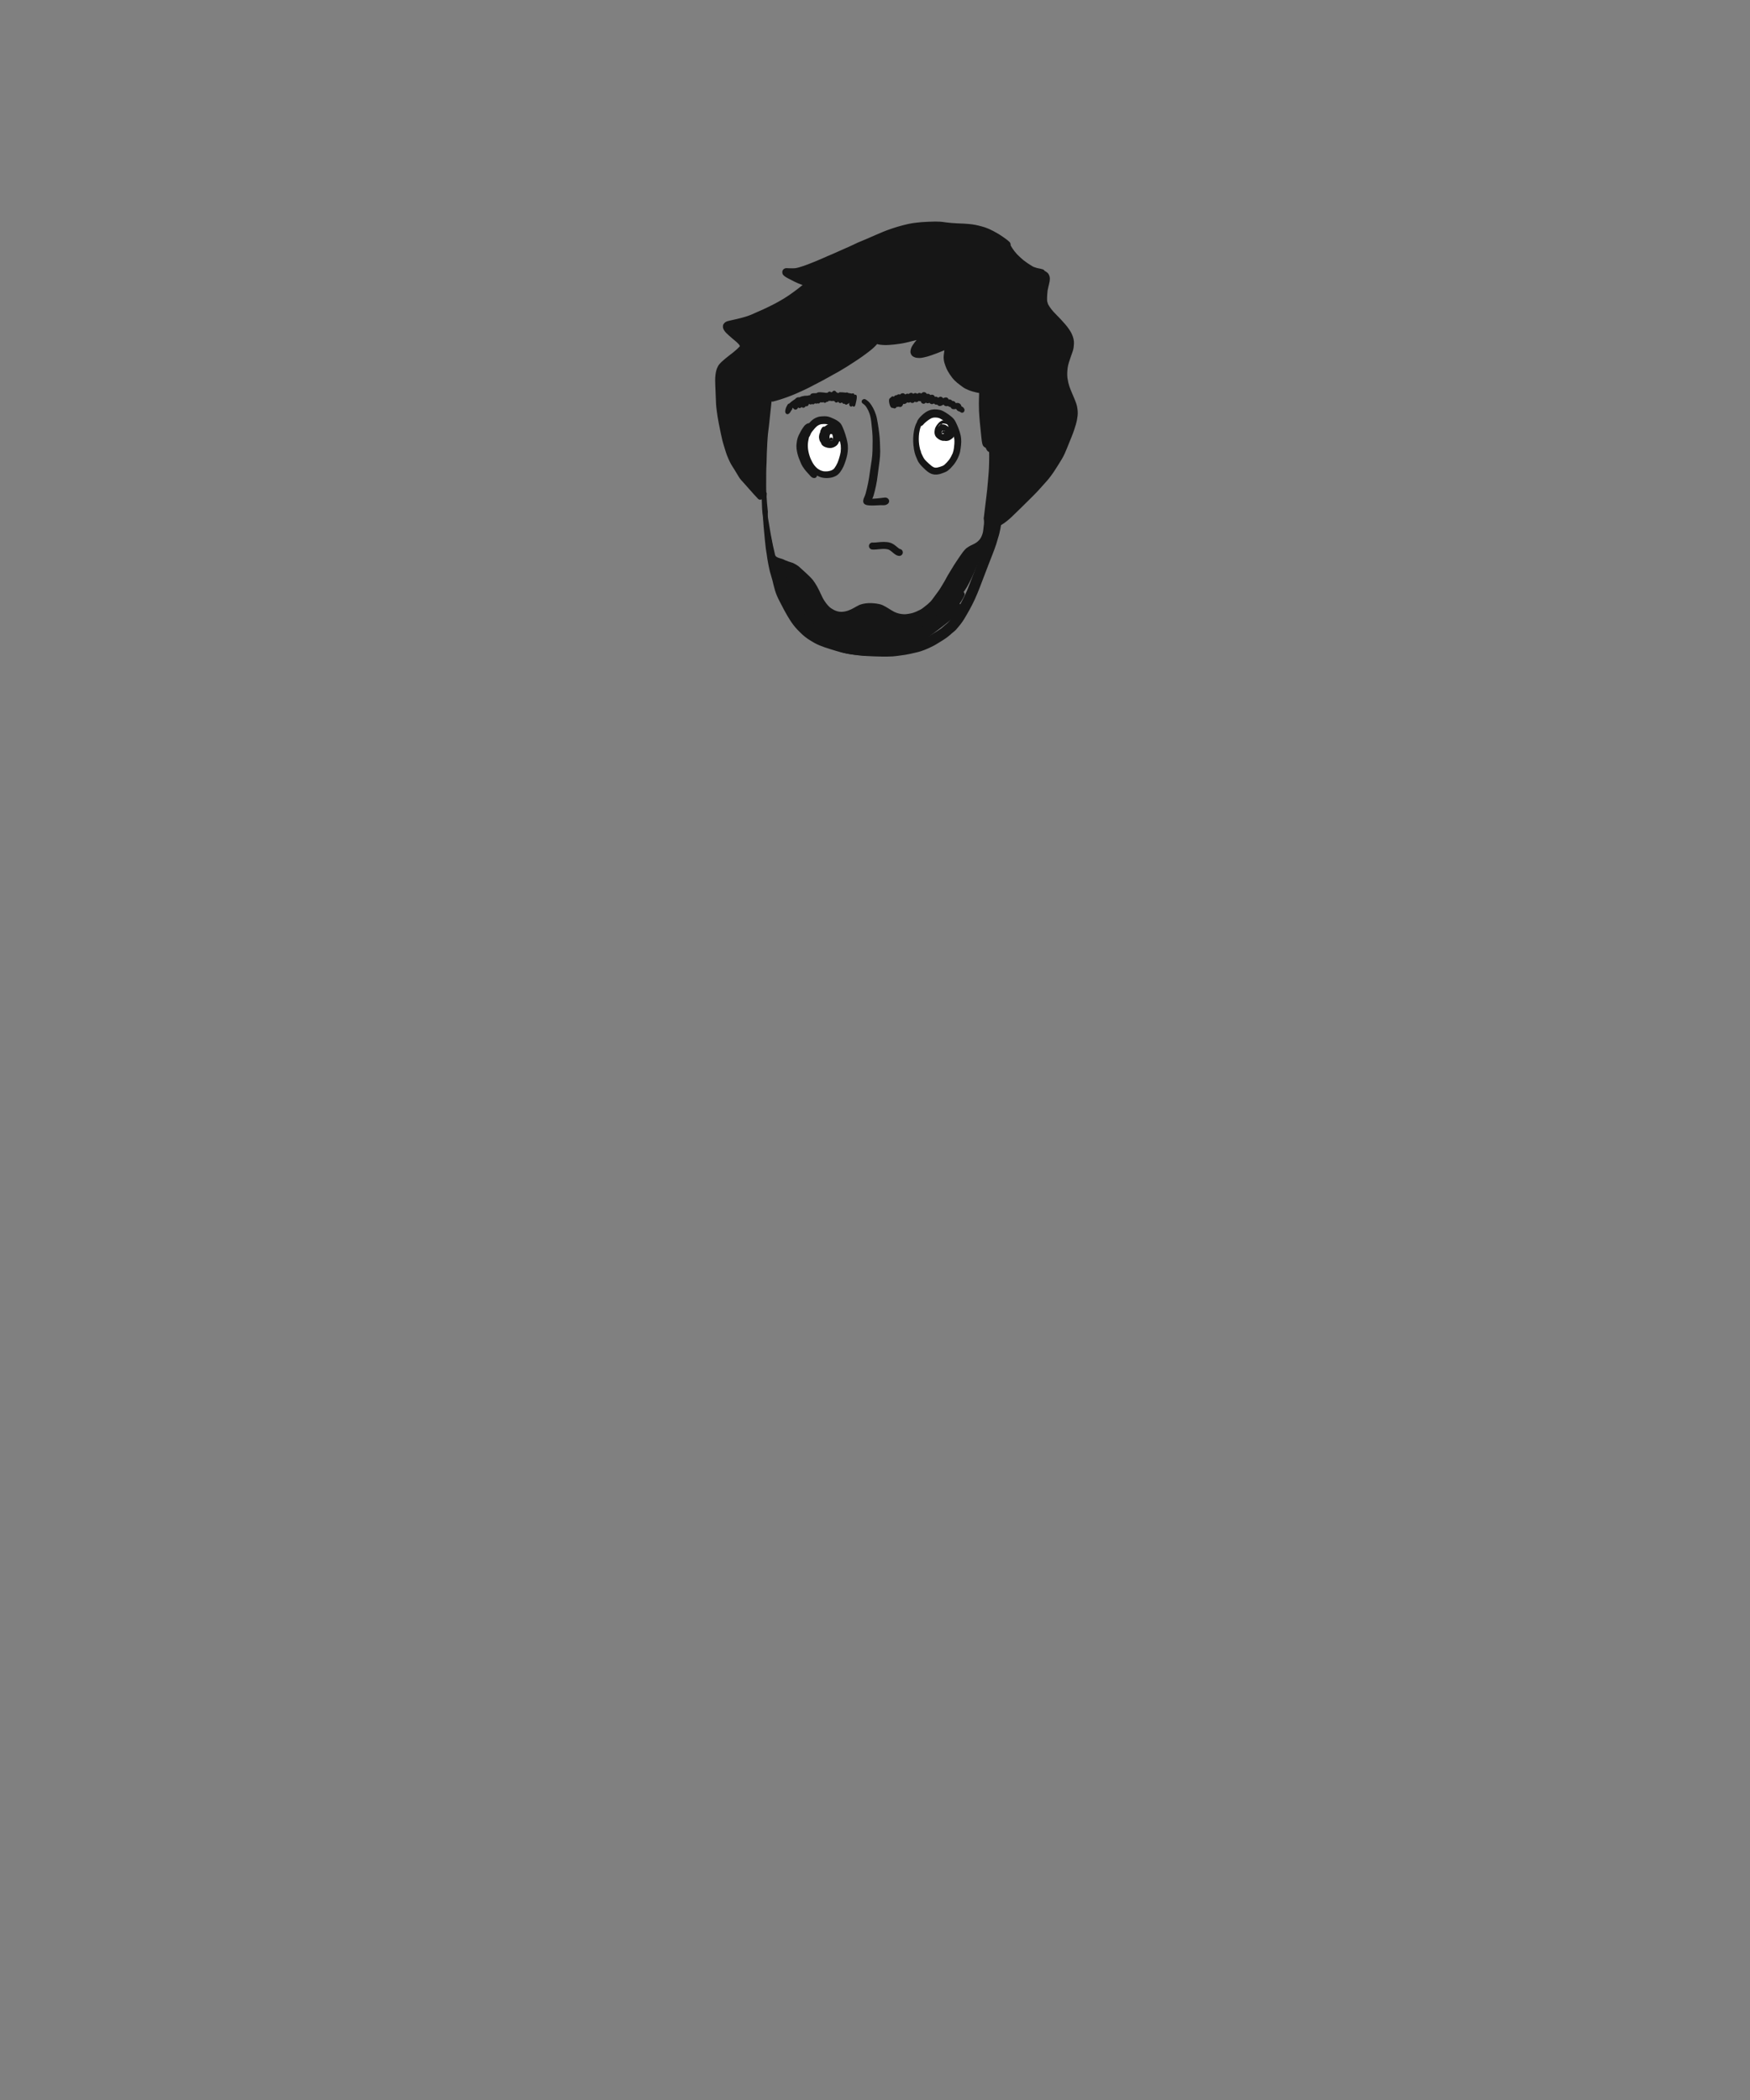 <?xml version="1.0" encoding="UTF-8"?>
<svg width="500px" height="600px" viewBox="0 0 500 600" version="1.1" xmlns="http://www.w3.org/2000/svg" xmlns:xlink="http://www.w3.org/1999/xlink">
    <rect x="0" y="0" width="500" height="600" fill="#808080" stroke="none"/>
    <!-- Generator: Sketch 63.1 (92452) - https://sketch.com -->
    <title>rollingeyes</title>
    <desc>Created with Sketch.</desc>
    <g id="rollingeyes" stroke="none" stroke-width="1" fill="none" fill-rule="evenodd">
        <ellipse id="Oval" fill="#FFFFFF" cx="267.5" cy="126" rx="6.5" ry="8"></ellipse>
        <ellipse id="Oval" fill="#FFFFFF" cx="235.5" cy="128" rx="6.5" ry="8"></ellipse>
        <g id="Group-22" transform="translate(204, 63)" fill="#161616">
            <path d="M68.22,53.236 C68.235,53.237 68.249,53.24 68.264,53.243 C68.249,53.241 68.233,53.239 68.218,53.237 C68.219,53.237 68.219,53.236 68.22,53.236 L68.22,53.236 Z M70.689,53.088 L70.718,53.102 C70.708,53.098 70.699,53.093 70.689,53.089 L70.689,53.088 Z M67.722,51.613 L67.722,51.613 C67.719,51.613 67.715,51.614 67.711,51.614 C67.715,51.614 67.719,51.613 67.722,51.613 L67.722,51.613 Z M55.797,51.027 L55.776,51.044 C55.783,51.038 55.79,51.032 55.797,51.027 L55.797,51.027 Z M59.554,49.157 C59.428,49.237 59.321,49.34 59.213,49.443 C59.134,49.378 59.044,49.328 58.947,49.3 C58.806,49.259 58.61,49.248 58.469,49.291 C58.361,49.323 58.183,49.424 58.088,49.522 C57.871,49.337 57.571,49.248 57.303,49.327 C57.184,49.362 57.05,49.439 56.95,49.527 C56.881,49.458 56.803,49.398 56.735,49.36 C56.525,49.243 56.296,49.204 56.071,49.289 C56.006,49.318 55.941,49.347 55.876,49.376 C55.808,49.431 55.74,49.488 55.673,49.546 C55.667,49.552 55.661,49.558 55.654,49.565 C55.529,49.499 55.383,49.463 55.246,49.478 C55.172,49.489 55.097,49.499 55.023,49.51 C54.942,49.546 54.863,49.582 54.782,49.62 C54.74,49.654 54.698,49.689 54.656,49.724 C54.643,49.706 54.629,49.688 54.616,49.67 C54.541,49.604 54.463,49.541 54.383,49.481 C54.189,49.332 53.87,49.324 53.645,49.39 C53.444,49.449 53.297,49.577 53.17,49.733 C53.053,49.679 52.934,49.663 52.801,49.658 C52.587,49.648 52.365,49.755 52.212,49.922 C52.111,49.904 52.005,49.908 51.901,49.937 C51.688,49.997 51.5,50.154 51.4,50.363 C51.195,50.167 50.845,50.213 50.658,50.411 C50.597,50.466 50.546,50.531 50.503,50.601 C50.499,50.611 50.495,50.621 50.492,50.631 C50.284,50.681 50.133,50.851 50.059,51.072 C49.974,51.328 49.997,51.603 50.029,51.868 C50.063,52.136 50.115,52.386 50.202,52.64 C50.268,52.837 50.346,53.027 50.446,53.208 C50.593,53.472 50.9,53.625 51.175,53.55 C51.289,53.636 51.408,53.689 51.56,53.689 C51.68,53.689 51.792,53.656 51.897,53.591 C51.997,53.528 52.076,53.443 52.135,53.336 C52.16,53.304 52.185,53.27 52.207,53.235 C52.216,53.237 52.225,53.239 52.235,53.24 C52.367,53.278 52.5,53.278 52.632,53.24 C52.683,53.225 52.729,53.205 52.772,53.181 C52.827,53.214 52.885,53.239 52.946,53.257 C53.088,53.298 53.233,53.298 53.375,53.257 C53.592,53.194 53.736,53.051 53.859,52.859 C53.957,52.71 54.02,52.542 54.074,52.371 C54.096,52.379 54.119,52.387 54.142,52.394 C54.369,52.462 54.574,52.413 54.779,52.304 C54.949,52.216 55.085,52.084 55.204,51.934 C55.206,51.934 55.208,51.936 55.21,51.937 C55.378,52.041 55.625,52.096 55.813,52.021 C55.916,51.98 56.017,51.943 56.108,51.883 C56.34,52.15 56.736,52.233 57.037,52.035 C57.158,51.956 57.26,51.862 57.351,51.758 C57.488,51.851 57.646,51.901 57.813,51.901 C58.06,51.901 58.281,51.764 58.463,51.597 C58.475,51.586 58.486,51.576 58.497,51.565 C58.619,51.624 58.747,51.64 58.883,51.633 C58.947,51.63 59.009,51.62 59.069,51.604 C59.076,51.643 59.084,51.683 59.094,51.723 C59.227,52.238 59.841,52.55 60.279,52.238 C60.371,52.173 60.459,52.104 60.546,52.032 C60.581,52.064 60.618,52.092 60.656,52.115 C60.853,52.24 61.053,52.245 61.272,52.202 C61.382,52.18 61.481,52.138 61.575,52.083 C61.721,52.314 61.956,52.456 62.22,52.463 C62.441,52.471 62.645,52.377 62.841,52.278 C62.96,52.443 63.137,52.556 63.325,52.607 C63.487,52.651 63.64,52.636 63.789,52.593 C63.935,52.836 64.181,52.986 64.468,53.004 C64.734,53.019 64.979,52.912 65.215,52.796 C65.342,52.733 65.466,52.666 65.59,52.598 C65.717,52.81 65.928,52.968 66.162,53.026 C66.4,53.085 66.64,53.059 66.871,52.993 C66.877,53 66.882,53.006 66.888,53.013 C66.975,53.108 67.163,53.231 67.289,53.256 C67.383,53.276 67.473,53.288 67.563,53.295 C67.603,53.389 67.657,53.475 67.727,53.55 C67.802,53.653 67.899,53.723 67.999,53.794 C68.207,53.941 68.475,53.922 68.71,53.905 C68.871,53.893 69.034,53.868 69.198,53.848 C69.208,53.874 69.221,53.9 69.235,53.925 C69.366,54.159 69.543,54.344 69.777,54.455 C69.949,54.535 70.125,54.586 70.3,54.651 C70.323,54.664 70.344,54.677 70.366,54.691 C70.37,54.696 70.375,54.7 70.378,54.705 C70.602,54.946 70.961,54.993 71.235,54.823 C71.56,54.618 71.691,54.138 71.488,53.788 C71.37,53.585 71.241,53.396 71.045,53.269 C70.934,53.194 70.811,53.141 70.689,53.088 C70.666,52.927 70.608,52.76 70.526,52.638 C70.386,52.43 70.23,52.289 69.999,52.2 C69.836,52.137 69.66,52.123 69.488,52.12 C69.34,52.119 69.191,52.134 69.042,52.153 C69.004,52.04 68.945,51.935 68.86,51.844 C68.692,51.665 68.435,51.562 68.199,51.559 C68.159,51.559 68.118,51.561 68.077,51.564 C67.856,51.206 67.441,51.041 67.05,51.135 C66.981,50.946 66.86,50.773 66.693,50.674 C66.559,50.595 66.421,50.532 66.265,50.538 C66.147,50.542 66.03,50.557 65.917,50.59 C65.75,50.639 65.589,50.715 65.431,50.798 C65.428,50.791 65.425,50.784 65.421,50.776 C65.342,50.587 65.112,50.425 64.936,50.373 C64.595,50.272 64.31,50.459 64.036,50.642 C63.978,50.569 63.911,50.506 63.834,50.458 C63.71,50.379 63.52,50.329 63.378,50.329 C63.278,50.329 63.19,50.35 63.104,50.381 C63.06,50.262 63.01,50.152 62.919,50.055 C62.825,49.954 62.657,49.839 62.526,49.804 C62.314,49.751 62.104,49.749 61.899,49.831 C61.871,49.842 61.843,49.854 61.815,49.866 C61.699,49.708 61.535,49.586 61.363,49.535 C61.171,49.479 60.971,49.496 60.786,49.565 C60.773,49.536 60.76,49.506 60.745,49.477 C60.605,49.192 60.288,49.038 59.982,49.038 C59.829,49.038 59.678,49.076 59.554,49.157 L59.554,49.157 Z" id="Fill-3"></path>
            <path d="M47.013,59.335 C47.016,59.352 47.018,59.368 47.02,59.385 C47.009,59.309 46.998,59.231 46.987,59.154 C46.996,59.215 47.004,59.275 47.013,59.335 M44.142,54.417 C44.156,54.446 44.17,54.475 44.183,54.505 C44.169,54.476 44.156,54.446 44.142,54.417 M42.412,51.224 C42.27,51.355 42.189,51.535 42.189,51.721 C42.189,51.887 42.262,52.11 42.412,52.217 C42.704,52.428 42.986,52.645 43.226,52.903 C43.592,53.363 43.88,53.863 44.126,54.384 C44.357,54.921 44.565,55.481 44.679,56.05 C44.726,56.292 44.775,56.532 44.824,56.774 C44.858,57.007 44.892,57.239 44.925,57.472 C44.923,57.453 44.92,57.435 44.917,57.416 C45.027,58.364 45.12,59.313 45.211,60.262 C45.299,61.175 45.32,62.092 45.323,63.007 C45.324,63.951 45.31,64.895 45.286,65.839 C45.263,66.723 45.167,67.598 45.051,68.476 C44.902,69.479 44.739,70.479 44.593,71.483 L44.635,71.195 C44.568,71.645 44.503,72.093 44.439,72.541 C44.453,72.445 44.468,72.35 44.482,72.252 C44.413,72.721 44.345,73.19 44.278,73.658 C44.131,74.577 43.939,75.49 43.73,76.4 C43.617,76.886 43.496,77.373 43.368,77.856 C43.265,78.245 43.13,78.614 42.97,78.982 C42.887,79.154 42.804,79.325 42.755,79.507 C42.734,79.578 42.718,79.652 42.702,79.723 C42.668,79.871 42.625,80.056 42.625,80.199 C42.623,80.575 42.817,80.944 43.183,81.133 C43.523,81.309 43.884,81.362 44.268,81.397 C44.82,81.449 45.371,81.438 45.924,81.413 C46.502,81.387 47.079,81.356 47.658,81.338 C47.922,81.331 48.187,81.343 48.451,81.347 C48.644,81.348 48.852,81.334 49.033,81.275 C49.331,81.18 49.464,81.095 49.709,80.915 C49.848,80.785 49.945,80.634 49.998,80.458 C50.078,80.191 50.036,79.9 49.885,79.659 C49.641,79.275 49.169,79.095 48.706,79.168 C48.309,79.198 47.916,79.255 47.521,79.309 C47.153,79.352 46.783,79.395 46.413,79.425 C46.016,79.456 45.619,79.491 45.222,79.506 C45.371,79.207 45.496,78.896 45.59,78.582 C45.86,77.672 46.082,76.754 46.274,75.828 C46.376,75.334 46.475,74.842 46.55,74.345 C46.635,73.779 46.707,73.213 46.785,72.647 C46.908,71.76 47.009,70.87 47.134,69.981 C47.259,69.093 47.372,68.203 47.436,67.308 C47.469,66.851 47.482,66.4 47.487,65.942 C47.49,65.494 47.46,65.042 47.446,64.593 C47.421,63.771 47.402,62.947 47.34,62.127 C47.268,61.191 47.146,60.265 47.013,59.335 C46.871,58.367 46.716,57.404 46.517,56.443 C46.373,55.749 46.13,55.061 45.854,54.405 C45.585,53.768 45.257,53.156 44.858,52.581 C44.671,52.312 44.457,52.057 44.228,51.815 C44.016,51.589 43.742,51.407 43.488,51.224 C43.32,51.105 43.171,51.019 42.949,51.019 C42.748,51.019 42.553,51.094 42.412,51.224" id="Fill-5"></path>
            <path d="M58.868,65.797 C58.938,65.897 59.024,65.985 59.122,66.057 C59.094,65.952 59.073,65.845 59.06,65.736 C58.996,65.756 58.932,65.777 58.868,65.797" id="Fill-7"></path>
            <g id="Group-11">
                <path d="M49.994,35.555 C50.147,35.541 50.301,35.531 50.455,35.52 C50.759,35.499 51.137,35.474 51.493,35.429 L51.546,35.421 C52.607,35.294 53.702,35.163 54.762,34.914 L54.801,34.904 C55.689,34.695 56.795,34.433 57.839,34.159 C57.854,34.155 57.869,34.15 57.884,34.147 C57.7,34.348 57.522,34.568 57.338,34.812 C56.943,35.33 56.57,35.847 56.327,36.472 C56.211,36.766 56.15,37.077 56.125,37.481 C56.114,37.613 56.161,37.827 56.21,37.981 C56.272,38.191 56.375,38.375 56.543,38.574 C56.783,38.86 57.094,38.983 57.423,39.113 C57.605,39.187 57.811,39.212 58.007,39.237 L58.103,39.248 C58.308,39.273 58.512,39.287 58.722,39.287 C59.116,39.284 59.481,39.211 59.833,39.14 L59.925,39.121 C60.223,39.062 60.551,38.983 60.955,38.872 C61.37,38.758 61.78,38.619 62.164,38.486 C62.768,38.275 63.336,38.065 63.905,37.846 C64.548,37.596 65.186,37.338 65.823,37.075 C65.733,37.644 65.677,38.1 65.637,38.546 C65.567,39.268 65.641,40.028 65.844,40.689 C66.025,41.283 66.201,41.773 66.399,42.228 C66.682,42.881 67.057,43.486 67.421,44.042 C67.863,44.713 68.32,45.281 68.82,45.775 C69.263,46.215 69.768,46.607 70.249,46.966 L71.004,47.533 C71.531,47.931 72.1,48.199 72.79,48.481 C73.534,48.782 74.32,48.984 74.923,49.125 C75.198,49.19 75.475,49.248 75.754,49.296 C75.747,49.553 75.738,49.818 75.729,50.082 L75.725,50.239 L75.713,50.6 L75.708,50.738 L75.704,50.867 C75.69,51.343 75.677,51.821 75.677,52.296 C75.676,53.007 75.687,53.682 75.714,54.361 C75.733,54.868 75.771,55.379 75.808,55.873 L75.835,56.227 C75.89,57.049 75.976,57.883 76.06,58.691 C76.106,59.123 76.15,59.549 76.191,59.974 C76.247,60.568 76.306,61.163 76.369,61.758 L76.384,61.906 C76.452,62.578 76.525,63.273 76.702,63.946 C76.82,64.401 77.178,64.784 77.64,64.946 C77.682,65.057 77.728,65.172 77.78,65.285 C77.925,65.605 78.188,66.017 78.603,66.153 L78.605,66.281 L78.613,66.415 C78.64,67.131 78.626,67.859 78.613,68.565 L78.613,68.615 L78.605,69.041 C78.588,70.086 78.552,70.961 78.494,71.794 C78.461,72.247 78.423,72.701 78.383,73.155 L78.365,73.357 C78.332,73.743 78.298,74.128 78.272,74.516 C78.158,76.137 77.955,77.776 77.761,79.363 L77.7,79.87 C77.572,80.837 77.458,81.805 77.345,82.774 C77.269,83.424 77.193,84.074 77.114,84.722 C77.097,84.832 77.078,84.945 77.058,85.059 C77.101,85.309 77.125,85.564 77.143,85.814 C77.191,86.47 77.098,87.116 77.004,87.764 C76.955,88.216 76.92,88.679 76.825,89.12 C76.732,89.549 76.565,89.951 76.391,90.352 C76.088,91.05 75.552,91.586 74.942,92.022 C74.461,92.365 73.902,92.579 73.377,92.844 C72.949,93.058 72.533,93.322 72.141,93.603 C71.764,93.933 71.442,94.309 71.128,94.701 C70.531,95.502 69.986,96.34 69.423,97.165 C68.818,98.045 68.266,98.956 67.714,99.868 C67.406,100.379 67.086,100.884 66.786,101.4 C66.498,101.894 66.242,102.405 65.964,102.905 C65.682,103.414 65.367,103.909 65.067,104.407 C64.787,104.872 64.512,105.338 64.196,105.779 C63.732,106.432 63.249,107.07 62.771,107.716 C62.482,108.107 62.205,108.531 61.86,108.876 C61.592,109.146 61.317,109.408 61.028,109.654 C60.641,109.986 60.234,110.293 59.83,110.605 C59.561,110.813 59.292,111.021 58.988,111.177 C58.275,111.544 57.533,111.893 56.765,112.122 C56.431,112.221 56.086,112.303 55.743,112.355 C55.256,112.429 54.762,112.517 54.269,112.496 C53.304,112.456 52.367,112.249 51.5,111.816 C50.93,111.53 50.399,111.178 49.859,110.841 C49.293,110.488 48.716,110.157 48.113,109.878 C47.863,109.781 47.61,109.691 47.351,109.628 C47.031,109.549 46.704,109.494 46.378,109.444 C45.902,109.387 45.427,109.341 44.948,109.32 C44.394,109.294 43.847,109.33 43.298,109.395 C42.723,109.481 42.167,109.598 41.621,109.802 C41.092,110.046 40.594,110.335 40.088,110.626 C38.946,111.28 37.717,111.8 36.381,111.81 C35.61,111.816 34.881,111.596 34.202,111.24 C33.698,110.976 33.202,110.656 32.804,110.247 C32.314,109.745 31.871,109.17 31.493,108.58 C31.076,107.931 30.765,107.229 30.437,106.533 C30.121,105.854 29.804,105.176 29.431,104.526 C29.083,103.919 28.705,103.334 28.298,102.768 C27.649,101.999 26.929,101.303 26.186,100.625 C25.833,100.302 25.473,99.991 25.124,99.666 C24.821,99.383 24.524,99.098 24.208,98.833 C23.939,98.639 23.668,98.442 23.378,98.28 C23.112,98.129 22.844,97.989 22.57,97.854 C22.138,97.693 21.702,97.569 21.262,97.427 C20.673,97.237 20.117,96.972 19.557,96.717 C18.747,96.45 17.844,96.362 17.347,95.555 C17.081,95.124 16.997,94.589 16.911,94.095 C16.735,93.073 16.588,92.048 16.385,91.03 C16.174,89.97 15.876,88.929 15.667,87.869 C15.53,87.177 15.439,86.482 15.362,85.78 C15.309,85.305 15.326,84.83 15.342,84.354 C15.353,83.99 15.354,83.621 15.396,83.258 C15.208,81.654 15.066,79.922 14.948,77.816 C14.905,77.056 14.906,76.283 14.907,75.534 L14.909,74.85 C14.906,73.903 14.907,72.956 14.92,72.007 C14.93,71.076 14.97,70.143 15.013,69.271 C15.039,68.716 15.05,68.16 15.061,67.603 L15.067,67.326 C15.073,67.047 15.081,66.77 15.089,66.492 C15.119,65.503 15.165,64.528 15.226,63.592 L15.259,63.065 L15.265,62.96 C15.311,62.253 15.357,61.524 15.436,60.805 C15.646,59.289 15.804,57.774 15.955,56.309 L15.964,56.23 L15.976,56.115 L16.013,55.751 C16.152,54.403 16.292,53.055 16.445,51.707 C16.513,51.737 16.597,51.75 16.684,51.75 C16.762,51.75 16.839,51.74 16.918,51.719 C18.738,51.238 20.513,50.653 22.193,49.982 C22.948,49.684 23.753,49.336 24.728,48.887 L24.811,48.85 C25.567,48.506 26.426,48.117 27.223,47.701 L30.953,45.758 C31.636,45.403 32.319,45.017 32.978,44.644 C33.32,44.449 33.662,44.256 34.004,44.066 C34.177,43.972 34.351,43.877 34.524,43.785 C34.936,43.561 35.336,43.346 35.719,43.117 L36.692,42.534 L37.664,41.951 C38.027,41.736 38.387,41.502 38.737,41.274 L38.797,41.234 L39.018,41.092 L39.372,40.861 C39.702,40.651 40.028,40.437 40.354,40.223 L40.551,40.094 L40.961,39.825 C41.851,39.242 42.796,38.568 43.935,37.703 C44.426,37.328 44.948,36.922 45.441,36.488 C45.869,36.112 46.256,35.694 46.546,35.374 L46.577,35.338 L46.612,35.3 C47.097,35.465 47.623,35.516 48.21,35.561 C48.487,35.582 48.772,35.594 49.057,35.594 C49.347,35.594 49.662,35.58 49.994,35.555 M62.89,0.311 C61.799,0.324 60.643,0.374 59.351,0.465 C58.874,0.498 58.384,0.555 57.953,0.606 L57.799,0.624 C57.186,0.696 56.461,0.79 55.722,0.942 C54.638,1.163 53.555,1.47 52.508,1.767 L52.43,1.788 C52.052,1.895 51.665,2.023 51.299,2.145 L50.874,2.285 C50.423,2.43 49.951,2.595 49.431,2.788 C48.634,3.083 47.835,3.427 47.064,3.76 L46.562,3.976 C46.495,4.006 46.429,4.034 46.36,4.062 L46.324,4.077 C45.86,4.275 45.408,4.475 44.955,4.672 L44.817,4.733 L43.861,5.153 C42.94,5.529 42.027,5.915 41.112,6.303 C40.896,6.394 40.686,6.496 40.475,6.6 C40.306,6.68 40.173,6.746 40.036,6.811 L39.631,7.001 C39.321,7.148 39.012,7.293 38.7,7.434 C38.219,7.649 37.735,7.861 37.252,8.073 L37.065,8.155 L36.079,8.59 L35.42,8.885 C34.805,9.162 34.189,9.438 33.57,9.704 C33.57,9.704 33.53,9.719 33.527,9.719 L33.495,9.747 L33.494,9.745 L33.445,9.764 L33.448,9.763 L33.373,9.786 L32.954,9.966 L33.012,9.947 L32.764,10.046 L32.644,10.094 C32.548,10.132 32.451,10.171 32.359,10.216 L32.21,10.281 L32.174,10.297 L32.14,10.322 L32.138,10.32 C31.423,10.616 30.722,10.923 30.022,11.23 L29.377,11.513 C28.565,11.84 27.754,12.165 26.942,12.487 C26.677,12.593 26.406,12.687 26.134,12.783 L26.055,12.812 C25.903,12.864 25.751,12.92 25.598,12.975 C24.71,13.297 23.917,13.513 23.174,13.632 C22.954,13.652 22.719,13.661 22.431,13.661 C22.229,13.661 22.027,13.656 21.825,13.652 L21.75,13.65 L21.583,13.646 L21.415,13.642 L21.247,13.637 L21.048,13.627 C20.932,13.619 20.83,13.613 20.729,13.613 C20.562,13.613 20.433,13.632 20.323,13.671 C20.006,13.782 19.795,13.946 19.656,14.188 C19.482,14.486 19.498,14.781 19.545,15.054 C19.638,15.629 20.249,15.997 20.652,16.241 C20.821,16.345 20.997,16.441 21.173,16.535 L21.378,16.646 C21.874,16.917 22.4,17.188 23.037,17.496 C23.731,17.836 24.357,18.103 24.954,18.31 C25.077,18.353 25.201,18.392 25.324,18.431 L24.9,18.762 C24.621,18.986 24.339,19.21 24.058,19.433 C22.472,20.644 20.574,22.031 18.518,23.142 C18.345,23.235 18.173,23.331 18,23.427 L17.925,23.468 C17.604,23.644 17.274,23.827 16.94,23.992 C16.309,24.303 15.68,24.615 15.049,24.928 C14.381,25.256 13.697,25.557 12.933,25.889 C12.649,26.013 12.365,26.138 12.082,26.264 C11.669,26.446 11.275,26.621 10.881,26.8 C10.429,26.988 9.961,27.185 9.482,27.342 C8.955,27.514 8.411,27.662 7.885,27.806 L7.743,27.844 C6.981,28.05 6.185,28.227 5.484,28.381 L5.293,28.424 L4.677,28.563 L4.534,28.594 C4.094,28.694 3.641,28.796 3.255,29.045 C3.049,29.176 2.92,29.347 2.783,29.528 L2.719,29.612 C2.573,29.805 2.555,30.084 2.549,30.33 C2.539,30.629 2.652,30.971 2.891,31.374 C3.049,31.643 3.266,31.884 3.475,32.11 C3.661,32.308 3.861,32.491 4.085,32.691 L4.373,32.947 C4.629,33.175 4.885,33.403 5.145,33.629 C5.323,33.785 5.506,33.936 5.689,34.086 L5.748,34.135 C5.925,34.282 6.103,34.428 6.275,34.581 C6.561,34.831 6.861,35.1 7.122,35.407 C7.207,35.527 7.286,35.648 7.357,35.778 C7.369,35.818 7.38,35.859 7.39,35.901 L7.342,35.982 C7.101,36.259 6.817,36.522 6.565,36.755 L6.47,36.843 C6.168,37.128 5.859,37.385 5.488,37.685 L5.074,38.004 L4.661,38.321 L4.618,38.353 L4.594,38.386 L4.592,38.382 L4.521,38.429 L4.478,38.466 C4.476,38.468 4.445,38.493 4.446,38.495 C3.769,39.013 2.896,39.701 2.107,40.443 C1.881,40.66 1.695,40.857 1.541,41.042 C1.217,41.433 1.018,41.842 0.802,42.374 C0.733,42.538 0.689,42.717 0.644,42.889 L0.613,43.022 C0.518,43.39 0.463,43.777 0.421,44.107 C0.29,45.122 0.329,46.167 0.366,47.178 L0.377,47.418 C0.393,47.872 0.414,48.324 0.436,48.776 C0.467,49.444 0.498,50.111 0.516,50.775 C0.533,51.464 0.557,52.031 0.592,52.553 C0.636,53.205 0.717,53.847 0.799,54.443 L0.847,54.812 C0.9,55.237 0.955,55.652 1.027,56.055 L1.332,57.786 C1.454,58.491 1.6,59.191 1.766,59.965 C1.85,60.359 1.933,60.751 2.012,61.144 C2.117,61.675 2.247,62.247 2.408,62.896 C2.513,63.321 2.643,63.751 2.769,64.167 L2.79,64.235 L2.911,64.632 C3.081,65.198 3.253,65.761 3.434,66.322 C3.605,66.854 3.815,67.398 4.098,68.034 C4.37,68.656 4.621,69.171 4.885,69.653 C5.043,69.945 5.229,70.228 5.408,70.502 L5.454,70.571 C5.554,70.723 5.652,70.874 5.746,71.027 C6.06,71.536 6.372,72.045 6.674,72.561 C6.963,73.057 7.289,73.619 7.708,74.104 C7.915,74.342 8.128,74.574 8.339,74.807 L8.408,74.881 C8.541,75.028 8.676,75.175 8.808,75.323 C9.237,75.804 9.662,76.286 10.088,76.77 C10.875,77.664 11.717,78.615 12.597,79.533 C12.75,79.69 12.96,79.779 13.188,79.779 C13.347,79.779 13.501,79.735 13.634,79.653 C13.64,79.902 13.655,80.155 13.671,80.409 L13.674,80.456 C13.69,80.695 13.705,80.933 13.72,81.173 C13.764,81.928 13.83,82.916 13.948,83.87 C14.018,84.438 14.085,85.007 14.15,85.575 L14.158,85.642 C14.314,86.972 14.476,88.347 14.683,89.693 L14.711,89.88 C14.835,90.707 14.964,91.562 15.129,92.402 C15.293,93.251 15.58,94.06 15.909,94.956 C16.241,95.857 16.579,96.755 16.925,97.65 C17.049,97.974 17.171,98.297 17.293,98.622 C17.494,99.164 17.693,99.696 17.909,100.225 C18.22,100.99 18.518,101.76 18.814,102.528 L18.914,102.783 C19.083,103.22 19.287,103.735 19.513,104.241 C19.705,104.674 19.933,105.093 20.152,105.483 C20.311,105.773 20.501,106.052 20.687,106.321 L20.887,106.614 C21.124,106.967 21.345,107.335 21.57,107.711 L21.689,107.909 C21.827,108.141 21.963,108.373 22.098,108.605 L22.192,108.764 C22.475,109.248 22.766,109.75 23.074,110.236 C23.876,111.502 24.771,112.736 25.636,113.928 C25.865,114.242 26.083,114.543 26.301,114.846 C26.817,115.564 27.421,116.392 28.077,117.149 C28.418,117.543 28.71,117.852 28.994,118.12 C29.271,118.38 29.557,118.635 29.981,118.999 C30.249,119.228 30.515,119.462 30.78,119.695 C31.897,120.677 33.05,121.687 34.378,122.399 C34.778,122.616 35.188,122.817 35.594,122.998 C35.876,123.125 36.164,123.234 36.431,123.335 C36.64,123.411 36.857,123.49 37.074,123.544 C37.936,123.757 38.838,123.901 39.634,124.03 L39.757,124.05 C41.68,124.361 43.653,124.394 45.561,124.425 L45.711,124.428 C45.818,124.43 45.925,124.43 46.033,124.43 C46.999,124.43 47.885,124.358 48.746,124.214 C49.673,124.055 50.521,123.856 51.336,123.604 C52.149,123.353 52.911,122.968 53.649,122.595 L54.116,122.36 L54.598,122.125 C55.223,121.821 55.869,121.505 56.478,121.138 C57.26,120.667 57.951,120.061 58.619,119.474 C59.104,119.046 59.626,118.64 60.132,118.248 L60.211,118.187 L60.369,118.066 C61.598,117.114 63.195,115.835 64.634,114.388 C65.117,113.9 65.588,113.381 66.043,112.881 L66.457,112.426 C66.969,111.863 67.357,111.38 67.68,110.906 L67.796,110.734 C68.077,110.319 68.33,109.944 68.603,109.583 L68.844,109.261 C69.007,109.059 69.173,108.86 69.336,108.661 L69.49,108.475 C70.487,107.268 71.518,106.019 72.313,104.635 C72.695,103.97 73.039,103.277 73.417,102.504 L73.577,102.175 C73.856,101.61 74.116,101.009 74.345,100.479 C74.47,100.189 74.597,99.898 74.725,99.61 C75.487,97.911 76.244,96.211 76.994,94.505 C77.461,93.445 77.812,92.564 78.098,91.733 C78.367,90.941 78.622,90.09 78.874,89.131 C78.975,88.747 79.076,88.362 79.176,87.977 C79.272,88.007 79.411,88.022 79.558,88.022 C79.733,88.022 79.889,87.999 79.997,87.96 C80.178,87.896 80.377,87.816 80.598,87.715 L80.676,87.68 L80.918,87.568 C81.369,87.366 81.889,87.126 82.35,86.826 C83.274,86.236 84.18,85.516 85.046,84.688 C86.771,83.038 88.478,81.35 90.079,79.762 L90.36,79.484 L90.397,79.446 C91.146,78.702 91.921,77.934 92.65,77.145 C93.495,76.228 94.329,75.289 95.103,74.411 C95.861,73.546 96.589,72.572 97.329,71.434 C98.086,70.267 98.754,69.204 99.37,68.184 C100.034,67.091 100.521,65.887 100.949,64.826 C101.101,64.453 101.25,64.079 101.399,63.705 L101.49,63.48 C101.735,62.866 101.979,62.252 102.232,61.642 C102.701,60.521 103.07,59.337 103.409,58.223 C103.619,57.527 103.766,56.782 103.882,55.807 C103.978,54.994 103.925,54.121 103.726,53.139 C103.597,52.513 103.365,51.897 103.135,51.321 C102.958,50.865 102.761,50.404 102.555,49.932 L102.409,49.594 L102.426,49.664 L102.397,49.577 C102.397,49.576 102.384,49.541 102.383,49.541 L102.326,49.4 C102.045,48.74 101.764,48.081 101.54,47.418 C101.308,46.736 101.137,45.996 100.988,45.017 C100.929,44.461 100.909,44.013 100.924,43.606 C100.939,43.161 100.976,42.679 101.042,42.088 C101.134,41.522 101.241,41.056 101.381,40.621 C101.549,40.076 101.733,39.519 101.927,38.966 L102.1,38.483 C102.252,38.067 102.403,37.644 102.537,37.225 C102.744,36.563 102.804,35.854 102.842,35.242 C102.899,34.333 102.677,33.367 102.167,32.288 C101.96,31.845 101.68,31.432 101.409,31.032 L101.377,30.986 C100.729,30.026 99.93,29.163 99.158,28.329 L99.127,28.296 L99.009,28.168 C98.402,27.515 97.935,27.033 97.497,26.602 C97.128,26.241 96.766,25.829 96.356,25.308 L96.296,25.227 C95.993,24.815 95.682,24.395 95.455,23.933 C95.327,23.589 95.237,23.277 95.178,22.978 C95.137,22.43 95.167,21.87 95.192,21.375 C95.211,20.971 95.247,20.537 95.305,20.051 C95.366,19.692 95.449,19.332 95.531,18.985 L95.548,18.917 L95.573,18.813 C95.603,18.681 95.636,18.551 95.668,18.421 L95.682,18.36 C95.759,18.044 95.839,17.718 95.891,17.395 C95.957,16.968 95.984,16.616 95.918,16.186 C95.876,15.927 95.783,15.665 95.621,15.361 C95.447,15.03 95.124,14.792 94.86,14.621 C94.735,14.54 94.605,14.468 94.472,14.401 C94.347,14.181 94.138,14.019 93.89,13.942 L93.826,13.923 C93.629,13.863 93.427,13.8 93.211,13.761 L93.04,13.73 L92.943,13.712 C92.802,13.685 92.661,13.66 92.521,13.627 C92.472,13.616 92.421,13.604 92.372,13.592 C92.287,13.568 92.202,13.546 92.116,13.523 C91.879,13.457 91.618,13.37 91.293,13.252 L91.209,13.203 L91.137,13.161 C91.006,13.086 90.874,13.011 90.744,12.935 C90.022,12.509 89.268,11.994 88.439,11.358 C87.881,10.901 87.36,10.405 86.969,10.025 C86.829,9.891 86.692,9.755 86.557,9.617 C86.317,9.349 86.088,9.076 85.857,8.788 C85.679,8.552 85.505,8.32 85.347,8.084 L85.275,7.976 L85.204,7.869 C85.101,7.681 84.978,7.461 84.836,7.253 C84.808,7.195 84.783,7.154 84.754,7.115 C84.795,6.709 84.658,6.329 84.391,6.099 C84.304,6.026 84.219,5.949 84.134,5.872 L83.949,5.706 C83.841,5.611 83.722,5.521 83.605,5.433 L83.411,5.286 C83.237,5.151 83.053,5.025 82.871,4.9 L82.702,4.783 L82.638,4.739 C82.217,4.449 81.741,4.119 81.252,3.824 C80.795,3.546 80.316,3.288 79.853,3.041 L79.698,2.96 C78.984,2.578 78.235,2.249 77.473,1.984 C77.225,1.895 76.967,1.824 76.717,1.755 L76.408,1.668 C75.823,1.5 75.226,1.37 74.772,1.272 C74.112,1.133 73.434,1.058 72.801,0.998 C71.896,0.912 70.979,0.874 70.094,0.838 L69.417,0.811 C68.411,0.769 67.351,0.678 66.269,0.542 L66.061,0.51 C65.565,0.437 65.068,0.363 64.579,0.337 C64.229,0.318 63.845,0.308 63.406,0.308 C63.234,0.308 63.063,0.309 62.89,0.311" id="Fill-9"></path>
            </g>
            <path d="M31.251,49.084 L31.251,49.084 C31.256,49.083 31.261,49.082 31.266,49.081 C31.261,49.082 31.256,49.083 31.251,49.084 M40.192,51.022 C40.196,51.028 40.199,51.032 40.202,51.037 C40.199,51.032 40.196,51.028 40.192,51.022 M38.837,48.127 C38.678,48.118 38.519,48.11 38.36,48.108 C38.161,48.105 37.962,48.105 37.763,48.107 C37.762,48.106 37.761,48.105 37.759,48.104 C37.664,48.037 37.561,48.005 37.451,48.005 C37.34,48.005 37.236,48.037 37.142,48.104 C37.135,48.109 37.129,48.114 37.123,48.118 C36.544,48.135 35.966,48.181 35.392,48.271 C35.302,48.285 35.23,48.306 35.161,48.385 C35.131,48.421 35.108,48.463 35.091,48.51 C34.995,48.532 34.9,48.559 34.805,48.587 C34.737,48.525 34.658,48.479 34.581,48.454 C34.517,48.433 34.441,48.423 34.365,48.428 C34.186,48.1 33.788,47.973 33.496,48.182 C33.428,48.227 33.364,48.28 33.306,48.342 C33.246,48.415 33.194,48.51 33.156,48.607 C33.068,48.607 32.979,48.63 32.898,48.672 C32.69,48.517 32.4,48.493 32.201,48.653 C32.08,48.752 31.966,48.85 31.885,48.997 C31.846,48.999 31.809,49.004 31.77,49.008 C31.713,49.015 31.655,49.022 31.599,49.03 C31.487,49.045 31.377,49.063 31.266,49.081 L31.283,49.078 L31.251,49.084 L31.251,49.084 C31.249,49.084 31.248,49.084 31.247,49.084 C31.248,49.084 31.249,49.084 31.251,49.084 C31.139,49.039 31.014,49.061 30.9,49.072 C30.796,49.08 30.692,49.085 30.588,49.091 C30.373,49.103 30.158,49.115 29.943,49.139 C29.81,49.154 29.677,49.18 29.545,49.204 C29.301,49.245 29.016,49.333 28.856,49.573 C28.835,49.576 28.814,49.579 28.793,49.583 C28.519,49.626 28.245,49.669 27.974,49.733 C27.698,49.796 27.367,49.886 27.205,50.187 C27.165,50.261 27.136,50.345 27.119,50.431 C26.993,50.458 26.867,50.491 26.743,50.536 C26.646,50.572 26.543,50.617 26.456,50.684 C26.383,50.693 26.31,50.706 26.237,50.717 C26.055,50.745 25.872,50.777 25.692,50.825 C25.534,50.867 25.38,50.924 25.225,50.977 C25.036,51.044 24.851,51.114 24.669,51.206 C24.559,51.261 24.456,51.316 24.357,51.392 C24.311,51.426 24.269,51.465 24.224,51.5 C24.191,51.501 24.158,51.502 24.125,51.503 C23.88,51.516 23.66,51.593 23.449,51.741 C23.279,51.86 23.141,52.03 23.042,52.229 C22.838,52.383 22.645,52.569 22.463,52.753 C22.361,52.855 22.26,52.956 22.16,53.058 C22.051,53.166 21.952,53.294 21.851,53.409 C21.775,53.493 21.71,53.593 21.643,53.687 C21.581,53.702 21.522,53.725 21.457,53.77 C21.357,53.841 21.241,53.966 21.183,54.088 C21.109,54.24 21.06,54.403 21.011,54.569 C20.971,54.701 20.928,54.832 20.889,54.965 C20.861,55.061 20.847,55.159 20.835,55.259 C20.821,55.393 20.802,55.527 20.795,55.662 C20.787,55.834 20.787,55.994 20.816,56.166 C20.864,56.46 21.06,56.711 21.305,56.792 C21.559,56.875 21.791,56.76 21.977,56.562 C22.071,56.462 22.149,56.319 22.221,56.198 C22.316,56.038 22.377,55.834 22.439,55.655 C22.443,55.644 22.447,55.633 22.451,55.622 C22.551,55.529 22.645,55.388 22.664,55.245 C22.677,55.134 22.689,55.056 22.682,54.965 L22.7,54.908 C22.716,54.87 22.735,54.835 22.754,54.8 C22.766,54.783 22.778,54.767 22.79,54.752 C22.881,54.838 22.974,54.923 23.072,55.001 C23.162,55.073 23.262,55.118 23.365,55.156 C23.425,55.164 23.482,55.173 23.542,55.183 C23.661,55.183 23.773,55.147 23.876,55.077 C23.947,55.039 24.005,54.977 24.06,54.911 C24.161,54.792 24.199,54.652 24.253,54.5 C24.261,54.477 24.268,54.454 24.275,54.432 C24.384,54.511 24.526,54.551 24.64,54.551 C24.817,54.551 24.988,54.467 25.113,54.319 C25.161,54.262 25.199,54.204 25.23,54.141 C25.3,54.2 25.38,54.244 25.477,54.268 C25.6,54.307 25.724,54.307 25.847,54.268 C26.013,54.214 26.181,54.075 26.262,53.889 C26.286,53.834 26.305,53.781 26.32,53.728 C26.367,53.742 26.417,53.75 26.471,53.75 C26.632,53.75 26.841,53.67 26.945,53.516 C27.028,53.391 27.125,53.276 27.153,53.113 C27.161,53.061 27.168,53.009 27.174,52.957 C27.178,52.937 27.182,52.916 27.186,52.896 C27.213,52.914 27.241,52.931 27.27,52.946 C27.319,52.972 27.369,52.996 27.418,53.02 C27.528,53.056 27.638,53.056 27.749,53.02 C27.851,52.987 27.946,52.921 28.021,52.833 C28.052,52.846 28.084,52.858 28.117,52.868 C28.405,52.958 28.694,52.79 28.818,52.485 C28.956,52.568 29.111,52.588 29.279,52.534 C29.359,52.51 29.438,52.46 29.507,52.394 C29.518,52.398 29.528,52.402 29.539,52.405 C29.698,52.457 29.887,52.434 30.029,52.328 C30.136,52.249 30.216,52.151 30.27,52.037 C30.287,52.033 30.304,52.029 30.321,52.023 C30.381,52.003 30.445,51.969 30.504,51.924 C30.713,52.031 30.96,51.959 31.132,51.789 C31.156,51.806 31.181,51.822 31.207,51.836 C31.255,51.86 31.304,51.884 31.352,51.908 C31.459,51.942 31.567,51.942 31.676,51.908 C31.777,51.874 31.867,51.811 31.942,51.722 C31.981,51.676 32.014,51.625 32.041,51.57 C32.166,51.581 32.302,51.536 32.403,51.467 C32.516,51.388 32.594,51.278 32.643,51.149 C32.764,51.2 32.912,51.196 33.025,51.159 C33.074,51.143 33.123,51.119 33.17,51.088 C33.372,51.193 33.612,51.153 33.793,51.007 C33.854,51.03 33.917,51.042 33.983,51.042 C34.069,51.042 34.15,51.022 34.227,50.983 C34.229,50.987 34.231,50.991 34.233,50.994 C34.287,51.101 34.358,51.185 34.448,51.249 C34.559,51.326 34.661,51.333 34.786,51.351 C34.892,51.351 34.992,51.318 35.083,51.254 C35.172,51.192 35.243,51.11 35.295,51.004 C35.296,51.004 35.296,51.003 35.296,51.002 C35.305,51.005 35.314,51.008 35.324,51.01 C35.342,51.037 35.359,51.063 35.378,51.089 C35.469,51.197 35.576,51.259 35.7,51.3 C35.937,51.38 36.177,51.286 36.341,51.088 C36.39,51.097 36.44,51.1 36.488,51.094 C36.503,51.117 36.52,51.139 36.537,51.159 C36.716,51.373 37.013,51.435 37.244,51.309 C37.347,51.43 37.486,51.502 37.636,51.502 C37.803,51.502 37.993,51.402 38.09,51.23 C38.225,51.195 38.333,51.094 38.414,50.954 C38.439,50.911 38.458,50.865 38.472,50.816 C38.485,50.81 38.497,50.803 38.509,50.795 C38.51,50.8 38.51,50.804 38.51,50.808 C38.513,51.037 38.53,51.314 38.646,51.507 C38.762,51.696 38.91,51.827 39.116,51.827 C39.301,51.827 39.468,51.714 39.567,51.538 C39.65,51.653 39.758,51.729 39.898,51.729 C39.975,51.729 40.04,51.7 40.105,51.655 C40.207,51.586 40.252,51.478 40.288,51.354 C40.32,51.237 40.322,51.101 40.333,50.979 C40.349,50.808 40.365,50.638 40.374,50.468 C40.382,50.275 40.391,50.082 40.4,49.891 C40.407,49.716 40.414,49.541 40.413,49.366 C40.41,49.104 40.379,48.853 40.31,48.605 C40.277,48.485 40.218,48.383 40.124,48.318 C40.021,48.247 39.923,48.247 39.811,48.27 C39.741,48.283 39.682,48.312 39.632,48.352 C39.624,48.344 39.616,48.337 39.609,48.33 C39.526,48.13 39.357,47.989 39.157,47.989 C39.038,47.989 38.926,48.041 38.837,48.127" id="Fill-12" transform="translate(30.602, 52.404) rotate(9) translate(-30.602, -52.404) "></path>
            <path d="M13.796,83.05 C13.792,83.016 13.787,82.981 13.782,82.947 C13.787,82.981 13.791,83.016 13.796,83.05 L13.796,83.05 Z M82.352,83.919 C82.35,83.912 82.348,83.907 82.347,83.902 C82.348,83.907 82.35,83.913 82.352,83.919 L82.352,83.919 Z M14.792,93.639 L14.78,93.548 L14.792,93.639 Z M14.819,93.839 C14.812,93.785 14.805,93.731 14.797,93.677 C14.796,93.665 14.794,93.652 14.792,93.639 C14.801,93.706 14.809,93.772 14.819,93.839 L14.819,93.839 Z M13.951,78.073 C13.871,78.927 13.796,79.78 13.769,80.638 C13.743,81.468 13.694,82.292 13.806,83.117 C13.803,83.095 13.8,83.073 13.796,83.05 C13.817,83.203 13.838,83.356 13.86,83.509 C14.065,85.185 14.104,86.874 14.286,88.553 C14.378,89.395 14.442,90.24 14.518,91.081 C14.596,91.949 14.685,92.814 14.797,93.677 C14.871,94.209 14.958,94.737 15.043,95.267 C15.128,95.786 15.188,96.308 15.272,96.827 C15.433,97.82 15.633,98.808 15.849,99.789 C16.074,100.806 16.436,101.787 16.69,102.796 C16.935,103.768 17.141,104.748 17.435,105.707 C17.75,106.737 18.175,107.719 18.674,108.672 C19.148,109.573 19.603,110.487 20.085,111.386 C20.347,111.878 20.629,112.362 20.906,112.845 C21.153,113.278 21.412,113.705 21.682,114.122 C22.31,115.094 22.998,116.041 23.803,116.874 C24.51,117.607 25.237,118.344 26.042,118.974 C26.515,119.341 26.992,119.681 27.506,119.987 C27.926,120.237 28.341,120.502 28.771,120.735 C30.634,121.744 32.7,122.292 34.709,122.924 C35.699,123.237 36.707,123.501 37.726,123.699 C38.895,123.926 40.078,124.05 41.26,124.192 C41.803,124.257 42.344,124.33 42.888,124.387 C43.445,124.445 44.007,124.455 44.565,124.477 C45.648,124.517 46.728,124.581 47.812,124.594 C48.892,124.608 49.972,124.617 51.05,124.544 C51.572,124.508 52.092,124.439 52.612,124.372 C53.277,124.285 53.941,124.194 54.605,124.094 C55.594,123.944 56.557,123.696 57.532,123.477 C58.063,123.359 58.591,123.234 59.109,123.063 C59.756,122.848 60.386,122.609 61.01,122.33 C61.487,122.118 61.962,121.901 62.43,121.67 C62.939,121.42 63.416,121.131 63.897,120.834 C64.814,120.267 65.755,119.723 66.621,119.078 C67.144,118.688 67.62,118.247 68.112,117.82 C68.481,117.499 68.891,117.213 69.214,116.844 C70.006,115.938 70.773,114.996 71.41,113.973 C71.709,113.494 71.989,113.004 72.271,112.517 C72.539,112.059 72.807,111.601 73.055,111.133 C73.571,110.166 74.093,109.192 74.54,108.19 C75.032,107.09 75.505,105.977 75.931,104.849 C76.341,103.77 76.748,102.687 77.17,101.612 C77.558,100.616 77.925,99.611 78.315,98.617 C78.718,97.591 79.129,96.571 79.516,95.539 C79.895,94.53 80.304,93.523 80.629,92.495 C80.796,91.964 80.943,91.429 81.103,90.896 C81.246,90.421 81.4,89.948 81.519,89.465 C81.76,88.492 81.943,87.508 82.093,86.515 C82.166,86.032 82.245,85.55 82.326,85.067 C82.364,84.847 82.395,84.626 82.415,84.403 C82.423,84.308 82.311,83.786 82.347,83.902 C82.243,83.549 81.993,83.194 81.661,83.023 C81.407,82.89 81.206,82.815 80.915,82.815 C80.653,82.815 80.373,82.89 80.147,83.023 C79.758,83.25 79.497,83.659 79.403,84.094 C79.302,84.556 79.232,85.03 79.167,85.498 C79.097,86.015 79.006,86.53 78.915,87.044 C78.832,87.514 78.725,87.979 78.617,88.444 C78.497,88.954 78.339,89.453 78.188,89.954 C78.04,90.448 77.907,90.947 77.751,91.439 C77.581,91.982 77.383,92.516 77.187,93.051 C76.827,94.041 76.457,95.029 76.075,96.012 C75.681,97.023 75.264,98.023 74.881,99.039 C74.47,100.13 74.041,101.216 73.631,102.308 C73.207,103.435 72.776,104.561 72.32,105.676 C72.051,106.301 71.77,106.92 71.468,107.531 C71.102,108.268 70.725,108.999 70.338,109.725 C69.989,110.38 69.602,111.014 69.229,111.655 C69.024,112.007 68.812,112.352 68.597,112.697 C68.399,113.015 68.164,113.314 67.94,113.613 C67.527,114.145 67.101,114.678 66.593,115.115 C66.328,115.344 66.052,115.563 65.788,115.793 C65.519,116.024 65.258,116.264 64.989,116.495 C64.115,117.128 63.182,117.677 62.264,118.244 C61.784,118.54 61.307,118.825 60.797,119.068 C60.328,119.29 59.857,119.508 59.384,119.721 C58.83,119.931 58.272,120.117 57.704,120.288 C57.149,120.454 56.572,120.553 56.01,120.692 C54.916,120.961 53.808,121.138 52.694,121.298 C52.272,121.354 51.849,121.409 51.425,121.448 C50.868,121.499 50.311,121.522 49.752,121.541 C49.222,121.558 48.69,121.541 48.159,121.536 C47.619,121.532 47.079,121.52 46.539,121.504 C45.98,121.487 45.422,121.454 44.863,121.426 C44.359,121.401 43.853,121.393 43.349,121.357 C42.796,121.318 42.249,121.255 41.698,121.185 C41.165,121.118 40.63,121.061 40.098,120.995 C40.082,120.994 40.067,120.992 40.051,120.99 C39.32,120.883 38.593,120.766 37.869,120.605 C37.102,120.433 36.342,120.23 35.592,119.993 C34.145,119.537 32.682,119.13 31.276,118.559 C31.056,118.463 30.837,118.366 30.623,118.256 C30.306,118.093 30.001,117.907 29.694,117.725 C29.142,117.397 28.591,117.077 28.071,116.7 C27.592,116.31 27.145,115.879 26.695,115.455 C26.2,114.99 25.728,114.489 25.293,113.97 C24.859,113.389 24.439,112.795 24.06,112.175 C23.615,111.446 23.194,110.701 22.768,109.959 C22.361,109.252 22.01,108.513 21.62,107.797 C21.269,107.152 20.903,106.514 20.604,105.842 C20.261,104.994 19.99,104.115 19.75,103.232 C19.473,102.216 19.113,101.22 18.76,100.229 C18.42,99.273 18.145,98.3 17.891,97.319 C17.771,96.857 17.644,96.395 17.535,95.93 C17.411,95.4 17.3,94.866 17.176,94.335 C16.947,93.356 16.723,92.378 16.548,91.388 C16.463,90.898 16.355,90.41 16.265,89.92 C16.168,89.395 16.08,88.868 15.986,88.344 C15.894,87.834 15.821,87.321 15.731,86.811 C15.644,86.316 15.556,85.822 15.481,85.327 C15.398,84.766 15.326,84.205 15.23,83.645 C15.155,83.199 15.037,82.762 14.965,82.315 C14.838,80.905 14.947,79.478 15.078,78.073 C15.106,77.767 14.799,77.509 14.515,77.509 C14.186,77.509 13.98,77.767 13.951,78.073 L13.951,78.073 Z" id="Fill-14"></path>
            <path d="M70.539,105.993 C70.373,106.037 70.174,106.153 70.07,106.305 C69.861,106.533 69.683,106.791 69.497,107.037 C69.372,107.202 69.245,107.366 69.12,107.53 C68.907,107.795 68.696,108.061 68.479,108.324 C68.196,108.665 67.923,109.02 67.627,109.351 C67.047,109.999 66.463,110.643 65.87,111.28 C65.207,111.745 64.539,112.208 63.894,112.696 C63.072,113.322 62.231,113.928 61.431,114.581 C60.953,114.971 60.474,115.361 59.996,115.752 C59.8,115.911 59.605,116.071 59.404,116.226 C59.136,116.433 58.924,116.652 58.722,116.924 C58.61,117.073 58.486,117.256 58.452,117.439 C58.45,117.446 58.449,117.454 58.448,117.461 C58.055,117.714 57.658,117.961 57.253,118.196 C57.029,118.325 56.807,118.461 56.58,118.585 C56.553,118.599 56.526,118.615 56.5,118.629 C56.363,118.624 56.225,118.639 56.092,118.674 C55.736,118.772 55.494,118.989 55.292,119.281 C55.16,119.468 55.082,119.675 55.002,119.886 C54.876,120.221 54.967,120.655 55.145,120.953 C55.326,121.259 55.634,121.497 55.984,121.588 C56.272,121.663 56.547,121.693 56.841,121.613 C57.021,121.563 57.219,121.483 57.38,121.404 C57.477,121.356 57.573,121.305 57.669,121.257 C57.862,121.159 58.048,121.04 58.234,120.927 C58.679,120.657 59.123,120.383 59.566,120.11 C60.359,119.619 61.121,119.087 61.877,118.542 C63.546,117.342 65.168,116.084 66.78,114.809 C67.246,114.438 67.713,114.073 68.163,113.686 C68.491,113.403 68.821,113.121 69.149,112.837 C69.677,112.381 70.194,111.901 70.556,111.301 C70.879,110.763 70.782,110.055 70.335,109.615 C70.279,109.559 70.219,109.51 70.157,109.467 C70.368,109.184 70.574,108.897 70.754,108.594 C71.055,108.089 71.397,107.583 71.587,107.024 C71.707,106.669 71.511,106.258 71.195,106.076 C71.064,106.001 70.915,105.962 70.764,105.962 C70.688,105.962 70.613,105.973 70.539,105.993" id="Fill-16"></path>
            <path d="M24.276,109.613 L24.276,109.613 C24.269,109.598 24.263,109.583 24.256,109.568 C24.263,109.583 24.269,109.598 24.276,109.613 M24.155,109.342 C24.162,109.356 24.168,109.371 24.174,109.385 C24.176,109.388 24.177,109.391 24.178,109.395 C24.171,109.377 24.163,109.359 24.155,109.342 M24.124,109.268 C24.136,109.296 24.149,109.324 24.16,109.352 C24.149,109.324 24.136,109.296 24.124,109.268 M20.82,99.114 C20.673,99.153 20.546,99.246 20.469,99.372 C20.382,99.516 20.388,99.648 20.41,99.804 C20.414,99.837 20.419,99.868 20.423,99.9 C20.425,99.914 20.427,99.927 20.429,99.941 C20.429,99.944 20.43,99.948 20.431,99.952 C20.43,99.951 20.43,99.949 20.43,99.948 C20.484,100.342 20.534,100.736 20.594,101.128 C20.667,101.617 20.771,102.102 20.869,102.586 C20.962,103.047 21.061,103.506 21.166,103.965 C21.136,103.909 21.105,103.853 21.074,103.797 C20.924,103.533 20.624,103.373 20.315,103.352 C20.255,103.275 20.193,103.199 20.131,103.123 C19.92,102.867 19.659,102.666 19.388,102.472 C19.145,102.297 18.841,102.219 18.543,102.207 C18.398,102.2 18.187,102.27 18.063,102.339 C17.883,102.44 17.757,102.601 17.698,102.792 C17.557,103.252 17.84,103.677 18.081,104.055 C19.035,105.559 20.09,107.002 21.133,108.448 C21.277,108.648 21.423,108.847 21.569,109.046 C21.585,109.075 21.602,109.103 21.619,109.131 C21.883,109.576 22.148,110.021 22.413,110.467 C22.522,110.651 22.628,110.841 22.737,111.027 C22.805,111.156 22.873,111.285 22.942,111.414 C23.093,111.699 23.253,111.982 23.416,112.262 C23.659,112.676 23.9,113.091 24.22,113.459 C24.286,113.536 24.375,113.595 24.473,113.636 C24.733,113.988 24.993,114.34 25.254,114.691 C25.405,114.896 25.578,115.089 25.742,115.285 C25.901,115.478 26.064,115.669 26.223,115.864 C26.39,116.066 26.58,116.253 26.758,116.446 C26.936,116.639 27.121,116.84 27.328,117.013 C27.7,117.384 28.192,117.899 28.774,117.686 C29.004,117.603 29.188,117.497 29.316,117.287 C29.445,117.076 29.456,116.855 29.407,116.621 C29.404,116.609 29.402,116.598 29.398,116.587 C29.412,116.467 29.402,116.347 29.368,116.226 C29.298,116.069 29.231,115.911 29.152,115.758 C29.059,115.579 28.89,115.418 28.753,115.265 C28.624,115.121 28.487,114.982 28.351,114.84 C28.164,114.644 27.977,114.447 27.786,114.252 C27.616,114.076 27.445,113.898 27.266,113.729 C27.176,113.646 27.09,113.56 26.996,113.48 C26.933,113.427 26.87,113.375 26.806,113.322 C26.672,113.212 26.544,113.132 26.397,113.073 C26.109,112.691 25.826,112.305 25.561,111.907 C25.5,111.816 25.439,111.725 25.378,111.635 C25.355,111.591 25.332,111.549 25.309,111.506 C25.217,111.339 25.128,111.17 25.036,111.002 C24.805,110.578 24.571,110.153 24.34,109.73 C24.318,109.691 24.297,109.652 24.276,109.613 C24.28,109.622 24.284,109.632 24.288,109.641 C24.284,109.632 24.28,109.622 24.276,109.613 C24.274,109.61 24.272,109.606 24.27,109.603 C24.24,109.534 24.21,109.466 24.18,109.397 C24.179,109.395 24.178,109.393 24.177,109.39 C24.19,109.42 24.203,109.45 24.217,109.479 C24.202,109.446 24.187,109.413 24.172,109.379 C23.893,108.69 23.616,108.001 23.358,107.305 C23.082,106.558 22.851,105.8 22.644,105.035 C22.451,104.318 22.282,103.594 22.126,102.869 C21.957,102.095 21.795,101.318 21.683,100.537 C21.684,100.544 21.685,100.55 21.686,100.557 C21.638,100.207 21.592,99.856 21.542,99.506 C21.523,99.372 21.389,99.236 21.272,99.171 C21.181,99.121 21.077,99.094 20.973,99.094 C20.921,99.094 20.87,99.101 20.82,99.114" id="Fill-18"></path>
            <path d="M63.763,56.322 C64.004,56.367 64.24,56.425 64.47,56.509 C65.152,56.851 65.815,57.267 66.425,57.728 C66.647,57.913 66.854,58.111 67.042,58.332 C67.239,58.646 67.4,58.99 67.576,59.319 C67.705,59.561 67.816,59.816 67.933,60.065 C68.015,60.271 68.096,60.478 68.178,60.685 C68.403,61.254 68.567,61.839 68.664,62.444 C68.747,63.313 68.661,64.172 68.551,65.034 C68.48,65.528 68.377,66.008 68.206,66.477 C67.92,67.143 67.587,67.785 67.166,68.372 C66.741,68.907 66.279,69.413 65.762,69.857 C65.627,69.95 65.488,70.031 65.341,70.103 C64.802,70.318 64.249,70.507 63.68,70.613 C63.52,70.628 63.363,70.632 63.202,70.622 C63.045,70.59 62.893,70.548 62.742,70.493 C62.559,70.4 62.387,70.294 62.221,70.174 C61.959,69.96 61.702,69.741 61.452,69.514 C60.993,69.098 60.533,68.689 60.14,68.205 C59.783,67.691 59.514,67.123 59.264,66.547 C58.94,65.719 58.739,64.864 58.612,63.983 C58.547,63.454 58.51,62.928 58.508,62.393 C58.505,61.839 58.549,61.29 58.616,60.742 C58.712,60.097 58.856,59.475 59.087,58.864 C59.109,58.814 59.131,58.764 59.155,58.715 C59.188,58.709 59.222,58.701 59.255,58.692 C59.5,58.624 59.651,58.481 59.798,58.293 L59.766,58.336 C60.016,58.017 60.314,57.751 60.628,57.497 C60.618,57.505 60.608,57.512 60.598,57.52 C60.72,57.423 60.841,57.325 60.962,57.228 C61.337,56.944 61.721,56.684 62.141,56.477 C62.335,56.408 62.529,56.352 62.73,56.31 C63.075,56.281 63.418,56.286 63.763,56.322 M62.093,54.072 C61.711,54.138 61.342,54.312 60.994,54.479 C60.74,54.6 60.502,54.763 60.273,54.927 C60.019,55.107 59.76,55.309 59.533,55.523 C59.314,55.729 59.094,55.934 58.888,56.152 C58.593,56.462 58.345,56.826 58.128,57.194 C58.056,57.316 58.014,57.449 57.999,57.583 C57.963,57.645 57.928,57.706 57.895,57.769 C57.544,58.417 57.326,59.158 57.179,59.879 C56.889,61.325 56.838,62.812 56.986,64.276 C57.055,64.963 57.158,65.642 57.329,66.311 C57.525,67.079 57.842,67.818 58.168,68.537 C58.598,69.49 59.343,70.212 60.08,70.915 C60.682,71.487 61.319,72.072 62.097,72.37 C62.411,72.489 62.73,72.558 63.065,72.591 C63.417,72.627 63.75,72.581 64.099,72.527 C64.591,72.454 65.059,72.275 65.523,72.102 C65.975,71.935 66.42,71.756 66.81,71.464 C67.393,71.025 67.9,70.478 68.367,69.914 C68.825,69.364 69.213,68.771 69.535,68.129 C69.877,67.453 70.167,66.753 70.322,66.005 C70.448,65.403 70.508,64.777 70.58,64.165 C70.65,63.554 70.662,62.934 70.607,62.321 C70.547,61.643 70.394,60.987 70.186,60.341 C70.1,60.073 70.002,59.808 69.908,59.541 C69.753,59.103 69.57,58.666 69.371,58.245 C69.254,58 69.136,57.755 69.02,57.508 C68.75,56.936 68.328,56.471 67.854,56.067 C67.308,55.602 66.715,55.197 66.106,54.824 C65.737,54.596 65.372,54.399 64.965,54.244 C64.731,54.155 64.483,54.106 64.239,54.063 C63.858,53.996 63.473,53.962 63.087,53.962 C62.755,53.962 62.42,54.016 62.093,54.072" id="Fill-22"></path>
            <path d="M34.346,70.847 C34.331,70.867 34.316,70.887 34.301,70.906 C34.316,70.886 34.331,70.867 34.346,70.847 M27.563,67.969 C27.575,67.996 27.586,68.024 27.598,68.051 C27.586,68.024 27.575,67.996 27.563,67.969 M27.701,60.777 C27.693,60.798 27.684,60.818 27.675,60.839 C27.684,60.818 27.693,60.797 27.701,60.777 M28.624,58.763 C28.622,58.764 28.62,58.765 28.617,58.766 C28.618,58.766 28.618,58.766 28.619,58.766 C28.621,58.765 28.622,58.764 28.624,58.763 M32.024,58.157 C32.381,58.229 32.731,58.355 33.07,58.493 C33.517,58.693 33.959,58.908 34.363,59.184 C34.433,59.247 34.498,59.312 34.562,59.382 C34.817,59.761 34.993,60.189 35.177,60.607 C35.614,61.784 36.022,62.976 36.215,64.22 C36.277,64.852 36.26,65.49 36.189,66.123 C36.087,66.774 35.903,67.396 35.714,68.027 C35.597,68.424 35.453,68.82 35.298,69.204 C35.058,69.745 34.763,70.276 34.414,70.756 C34.311,70.875 34.205,70.987 34.089,71.093 C33.924,71.206 33.75,71.302 33.569,71.388 C33.236,71.51 32.899,71.593 32.55,71.649 C32.157,71.686 31.763,71.693 31.37,71.659 C31.071,71.603 30.785,71.52 30.501,71.411 C30.161,71.255 29.842,71.07 29.539,70.85 C29.22,70.583 28.939,70.284 28.677,69.963 C28.247,69.38 27.901,68.747 27.612,68.084 C27.272,67.244 27.023,66.371 26.891,65.473 C26.843,65.079 26.812,64.685 26.809,64.287 C26.806,63.931 26.843,63.573 26.888,63.22 C26.957,62.76 27.05,62.306 27.163,61.856 C27.305,61.727 27.394,61.564 27.466,61.374 C27.513,61.246 27.563,61.119 27.613,60.992 C27.716,60.775 27.838,60.575 27.976,60.379 C28.426,59.811 28.881,59.233 29.431,58.761 C29.65,58.604 29.877,58.467 30.121,58.351 C30.284,58.289 30.448,58.235 30.62,58.198 C31.085,58.152 31.558,58.121 32.024,58.157 M30.662,55.971 C30.34,55.99 30.026,56.036 29.719,56.13 C29.416,56.223 29.12,56.361 28.839,56.502 C28.555,56.641 28.301,56.841 28.053,57.035 C27.832,57.209 27.633,57.399 27.443,57.606 C27.011,58.071 26.647,58.596 26.282,59.115 C25.916,59.636 25.723,60.24 25.547,60.845 C25.424,61.264 25.614,61.709 25.962,61.941 C25.953,61.977 25.944,62.012 25.936,62.048 C25.779,62.686 25.668,63.335 25.604,63.989 C25.543,64.622 25.583,65.259 25.642,65.89 C25.709,66.582 25.846,67.268 26.028,67.937 C26.365,69.172 26.92,70.375 27.715,71.381 C27.894,71.609 28.084,71.823 28.291,72.027 C28.506,72.238 28.754,72.42 28.997,72.596 C29.508,72.965 30.108,73.233 30.709,73.411 C31.032,73.507 31.375,73.539 31.709,73.568 C32.019,73.593 32.332,73.588 32.642,73.568 C32.976,73.545 33.312,73.492 33.64,73.423 C34.011,73.346 34.359,73.197 34.701,73.04 C35.243,72.791 35.666,72.381 36.024,71.915 C36.392,71.434 36.7,70.892 36.957,70.345 C37.13,69.975 37.274,69.594 37.41,69.209 C37.484,68.993 37.568,68.777 37.635,68.556 C37.708,68.315 37.781,68.071 37.854,67.828 C38.021,67.271 38.113,66.708 38.189,66.133 C38.271,65.519 38.285,64.888 38.235,64.27 C38.182,63.591 38.027,62.923 37.866,62.263 C37.685,61.52 37.425,60.801 37.174,60.082 C37.112,59.902 37.034,59.729 36.96,59.553 C36.799,59.169 36.65,58.777 36.448,58.413 C36.137,57.855 35.643,57.457 35.113,57.119 C34.87,56.964 34.605,56.839 34.348,56.71 C34.046,56.556 33.733,56.427 33.418,56.301 C33.157,56.197 32.89,56.101 32.618,56.033 C32.285,55.949 31.92,55.931 31.577,55.925 C31.557,55.925 31.537,55.925 31.517,55.925 C31.233,55.925 30.945,55.954 30.662,55.971" id="Fill-24"></path>
            <path d="M34.819,61.858 C34.816,61.871 34.814,61.884 34.811,61.897 C34.814,61.884 34.816,61.871 34.819,61.858 M33.562,61.001 C33.598,61.01 33.632,61.021 33.667,61.034 C33.692,61.05 33.716,61.066 33.739,61.083 C33.769,61.117 33.797,61.152 33.824,61.188 C33.83,61.196 33.835,61.205 33.84,61.213 C33.903,61.463 33.954,61.717 33.99,61.976 C33.994,62.014 33.997,62.051 34,62.089 C33.996,62.183 33.988,62.278 33.978,62.371 C33.968,62.451 33.956,62.531 33.942,62.61 C33.932,62.629 33.921,62.647 33.91,62.665 C33.856,62.737 33.798,62.803 33.736,62.866 C33.7,62.894 33.663,62.919 33.624,62.943 C33.564,62.965 33.503,62.982 33.441,62.997 C33.429,62.998 33.416,62.999 33.404,63 L33.399,62.999 C33.394,62.998 33.388,62.997 33.384,62.996 C33.274,62.821 33.173,62.643 33.091,62.448 C33.055,62.34 33.027,62.231 33.007,62.117 C32.997,61.969 32.998,61.823 33.01,61.676 C33.032,61.542 33.062,61.413 33.102,61.286 C33.135,61.206 33.172,61.13 33.214,61.056 C33.224,61.044 33.234,61.032 33.244,61.02 C33.247,61.019 33.25,61.019 33.253,61.018 C33.356,61.006 33.458,60.997 33.562,61.001 M33.538,58.01 C33.434,58.016 33.333,58.029 33.233,58.05 C33.097,58.075 32.968,58.127 32.84,58.168 C32.577,58.251 32.35,58.39 32.125,58.52 C31.94,58.628 31.773,58.757 31.622,58.896 C31.355,58.849 31.064,58.937 30.918,59.122 C30.807,59.262 30.724,59.407 30.639,59.557 C30.552,59.713 30.475,59.868 30.419,60.032 C30.37,60.177 30.352,60.33 30.341,60.48 C30.274,60.613 30.215,60.747 30.167,60.885 C30.088,61.104 30.054,61.332 30.022,61.556 C29.967,61.931 30.02,62.311 30.119,62.68 C30.17,62.869 30.254,63.051 30.36,63.226 C30.413,63.312 30.475,63.392 30.543,63.469 C30.563,63.525 30.584,63.581 30.604,63.638 C30.666,63.815 30.738,63.989 30.874,64.144 C31.042,64.339 31.271,64.482 31.519,64.617 C31.684,64.706 31.889,64.766 32.073,64.828 C32.197,64.87 32.32,64.906 32.45,64.937 C32.571,64.965 32.72,64.975 32.844,64.985 C33.073,65.004 33.287,65.008 33.518,64.98 C33.804,64.945 34.079,64.845 34.324,64.73 C34.745,64.533 35.106,64.262 35.348,63.937 C35.464,63.779 35.548,63.603 35.625,63.433 C35.661,63.352 35.69,63.269 35.715,63.185 C35.853,63.106 35.982,63.017 36.107,62.927 C36.186,62.869 36.263,62.808 36.341,62.748 C36.458,62.658 36.585,62.558 36.672,62.45 C36.932,62.136 37.021,61.768 36.996,61.403 C36.968,60.994 36.819,60.589 36.615,60.213 C36.43,59.871 36.201,59.557 35.915,59.258 C35.63,58.958 35.313,58.685 34.956,58.434 C34.789,58.318 34.606,58.214 34.402,58.141 C34.157,58.054 33.918,58.008 33.646,58 C33.611,58.003 33.574,58.007 33.538,58.01" id="Fill-26"></path>
            <path d="M65.294,60.181 C65.138,60.422 64.968,60.683 65.005,60.981 C65.14,60.888 65.289,60.813 65.444,60.79 C65.561,60.773 65.677,60.743 65.795,60.743 C65.798,60.743 65.801,60.743 65.804,60.743 C65.844,60.678 65.888,60.615 65.93,60.552 C66.039,60.385 65.964,60.147 65.797,60.05 C65.738,60.016 65.676,60 65.616,60 C65.489,60 65.367,60.068 65.294,60.181" id="Fill-32"></path>
            <path d="M65.888,60.89 C65.89,60.902 65.892,60.915 65.893,60.927 C65.892,60.915 65.89,60.902 65.888,60.89 L65.888,60.89 Z M65.692,60.005 C65.797,60.019 65.899,60.036 66,60.056 C65.727,60.178 65.583,60.402 65.679,60.614 C65.688,60.631 65.696,60.647 65.702,60.664 C65.703,60.693 65.701,60.722 65.699,60.751 C65.678,60.81 65.653,60.867 65.621,60.924 C65.611,60.937 65.6,60.95 65.589,60.963 C65.576,60.967 65.565,60.972 65.552,60.976 C65.507,60.985 65.463,60.992 65.417,60.999 C65.363,61 65.309,61 65.253,60.999 C65.19,60.99 65.128,60.981 65.066,60.969 C65.062,60.968 65.059,60.966 65.056,60.965 C65.051,60.96 65.046,60.954 65.042,60.949 C65.027,60.918 65.015,60.888 65.004,60.857 C64.997,60.773 65,60.69 65.008,60.606 C65.066,60.418 65.148,60.236 65.248,60.055 C65.252,60.051 65.255,60.046 65.259,60.042 C65.281,60.034 65.303,60.026 65.326,60.018 C65.359,60.012 65.392,60.006 65.426,60.001 C65.515,59.999 65.603,60.001 65.692,60.005 L65.692,60.005 Z M65.903,59.89 C65.898,59.894 65.893,59.897 65.888,59.901 C65.893,59.897 65.898,59.893 65.903,59.89 L65.903,59.89 Z M65,58 C64.841,58.109 64.691,58.24 64.556,58.368 C64.394,58.519 64.251,58.689 64.107,58.861 C64.07,58.906 64.034,58.952 64,59 C64.005,58.981 64.01,58.961 64.015,58.942 C64.153,58.746 64.297,58.554 64.447,58.369 C64.624,58.233 64.809,58.109 65,58 L65,58 Z M65.862,58.024 C66.055,58.057 66.245,58.099 66.433,58.157 C66.487,58.184 66.539,58.213 66.59,58.245 C66.645,58.29 66.698,58.338 66.748,58.389 C66.782,58.441 66.813,58.493 66.841,58.548 C66.901,58.696 66.954,58.847 67,59 C66.797,58.817 66.564,58.659 66.338,58.517 C66.167,58.411 65.965,58.334 65.77,58.28 C65.516,58.21 65.255,58.221 65,58.264 C65.134,58.215 65.238,58.119 65.291,58.001 C65.481,57.997 65.671,58.006 65.862,58.024 L65.862,58.024 Z M66.165,57 C65.932,57.001 65.709,57.02 65.477,57.054 C65.407,57.065 65.343,57.092 65.278,57.119 C65.168,57.163 65.063,57.209 64.958,57.262 C64.887,57.298 64.818,57.336 64.749,57.375 C64.412,57.566 64.138,57.864 63.896,58.161 C63.682,58.424 63.492,58.689 63.338,58.989 C63.239,59.184 63.158,59.397 63.103,59.609 C63.059,59.774 63.042,59.95 63.025,60.12 C63.017,60.206 63.009,60.29 63.004,60.376 C62.987,60.677 63.019,60.989 63.126,61.272 C63.185,61.43 63.257,61.581 63.353,61.72 C63.43,61.832 63.519,61.936 63.613,62.034 C63.722,62.147 63.854,62.236 63.978,62.331 C64.078,62.406 64.179,62.481 64.285,62.547 C64.52,62.693 64.772,62.801 65.039,62.876 C65.167,62.912 65.293,62.949 65.426,62.958 C65.542,62.965 65.655,62.96 65.768,62.947 C65.768,62.947 65.768,62.947 65.768,62.947 C65.95,62.98 66.13,63.001 66.314,63 C66.49,62.998 66.667,62.964 66.839,62.933 C67.109,62.884 67.358,62.746 67.589,62.604 C67.749,62.506 67.901,62.396 68.048,62.281 C68.21,62.152 68.358,62.016 68.472,61.841 C68.556,61.712 68.632,61.579 68.703,61.442 C68.777,61.296 68.842,61.142 68.9,60.99 C68.964,60.823 68.984,60.635 68.997,60.459 C69.007,60.331 68.988,60.201 68.977,60.074 C68.96,59.886 68.936,59.7 68.909,59.514 C68.873,59.259 68.802,59.014 68.73,58.768 C68.645,58.482 68.539,58.187 68.355,57.948 C68.064,57.57 67.678,57.287 67.208,57.16 C67.06,57.12 66.914,57.085 66.762,57.061 C66.571,57.031 66.367,57 66.172,57 L66.165,57 Z" id="Fill-34"></path>
            <path d="M48.457,91.832 C49.124,91.828 49.718,91.891 50.269,92.045 C50.84,92.205 51.305,92.478 51.881,92.935 L52.717,93.617 C52.921,93.779 52.994,93.824 53.038,93.835 L53.052,93.838 C53.601,93.898 53.997,94.391 53.938,94.94 C53.878,95.489 53.384,95.886 52.835,95.826 C52.417,95.781 52.05,95.606 51.651,95.321 C51.551,95.25 51.451,95.173 51.338,95.081 L50.825,94.654 L50.528,94.416 C50.206,94.172 49.965,94.037 49.731,93.972 C49.379,93.873 48.964,93.829 48.468,93.832 L48.172,93.839 C47.921,93.848 47.65,93.868 47.287,93.902 L46.312,93.993 C45.757,94.039 45.504,94.04 45.163,94.003 C44.614,93.943 44.217,93.449 44.277,92.9 C44.333,92.39 44.762,92.012 45.263,92.008 L45.557,92.026 C45.706,92.03 45.893,92.021 46.2,91.995 L47.551,91.872 C47.887,91.846 48.162,91.834 48.457,91.832 Z" id="Path-2" fill-rule="nonzero"></path>
            <path d="M33,62.491 C33,62.759 33.222,62.981 33.49,62.981 C33.759,62.981 33.981,62.759 33.981,62.491 C33.981,62.222 33.759,62 33.49,62 C33.222,62 33,62.222 33,62.491" id="Fill-38"></path>
            <path d="M27.788,57.887 C27.716,57.89 27.643,57.89 27.57,57.89 C27.459,57.89 27.347,57.888 27.235,57.897 C27.057,57.911 26.877,57.943 26.71,58.014 C26.596,58.063 26.491,58.107 26.386,58.169 C26.258,58.244 26.144,58.351 26.03,58.447 C25.885,58.568 25.769,58.734 25.654,58.886 C25.499,59.088 25.354,59.299 25.213,59.513 C25.028,59.79 24.872,60.089 24.711,60.38 C24.533,60.702 24.358,61.024 24.204,61.359 C23.993,61.812 23.824,62.288 23.735,62.782 C23.705,62.945 23.68,63.109 23.658,63.273 C23.624,63.527 23.591,63.781 23.563,64.035 C23.542,64.213 23.547,64.392 23.55,64.57 C23.565,65.535 23.795,66.475 24.063,67.392 C24.118,67.579 24.195,67.762 24.263,67.946 C24.338,68.151 24.425,68.352 24.508,68.555 C24.742,69.16 24.987,69.757 25.329,70.306 C25.499,70.582 25.696,70.841 25.886,71.101 C26.116,71.417 26.368,71.706 26.632,71.991 C26.84,72.216 27.049,72.44 27.252,72.671 C27.404,72.846 27.553,73.038 27.729,73.188 C27.813,73.259 27.9,73.326 27.99,73.389 C28.083,73.456 28.196,73.492 28.303,73.532 C28.533,73.622 28.853,73.596 29.065,73.466 C29.29,73.328 29.434,73.055 29.434,72.783 C29.434,72.482 29.259,72.258 29.054,72.072 C28.939,71.967 28.824,71.861 28.715,71.75 C28.549,71.579 28.401,71.391 28.257,71.199 C28.095,70.969 27.942,70.734 27.813,70.48 C27.687,70.229 27.574,69.977 27.467,69.717 C27.331,69.379 27.196,69.04 27.078,68.694 C26.939,68.284 26.835,67.858 26.714,67.442 C26.598,67.046 26.485,66.653 26.368,66.26 C26.263,65.907 26.198,65.544 26.145,65.179 C26.128,65.018 26.112,64.857 26.097,64.696 C26.068,64.38 26.07,64.07 26.103,63.756 C26.162,63.38 26.228,63.005 26.318,62.636 C26.448,62.093 26.563,61.537 26.75,61.012 C26.813,60.875 26.89,60.747 26.975,60.623 C27.273,60.273 27.633,59.991 27.983,59.699 C28.108,59.592 28.111,59.389 28.035,59.249 C28.122,59.214 28.199,59.161 28.266,59.092 C28.392,58.96 28.464,58.779 28.464,58.593 C28.464,58.223 28.167,57.887 27.805,57.887 C27.8,57.887 27.794,57.887 27.788,57.887" id="Fill-40"></path>
        </g>
    </g>
</svg>
